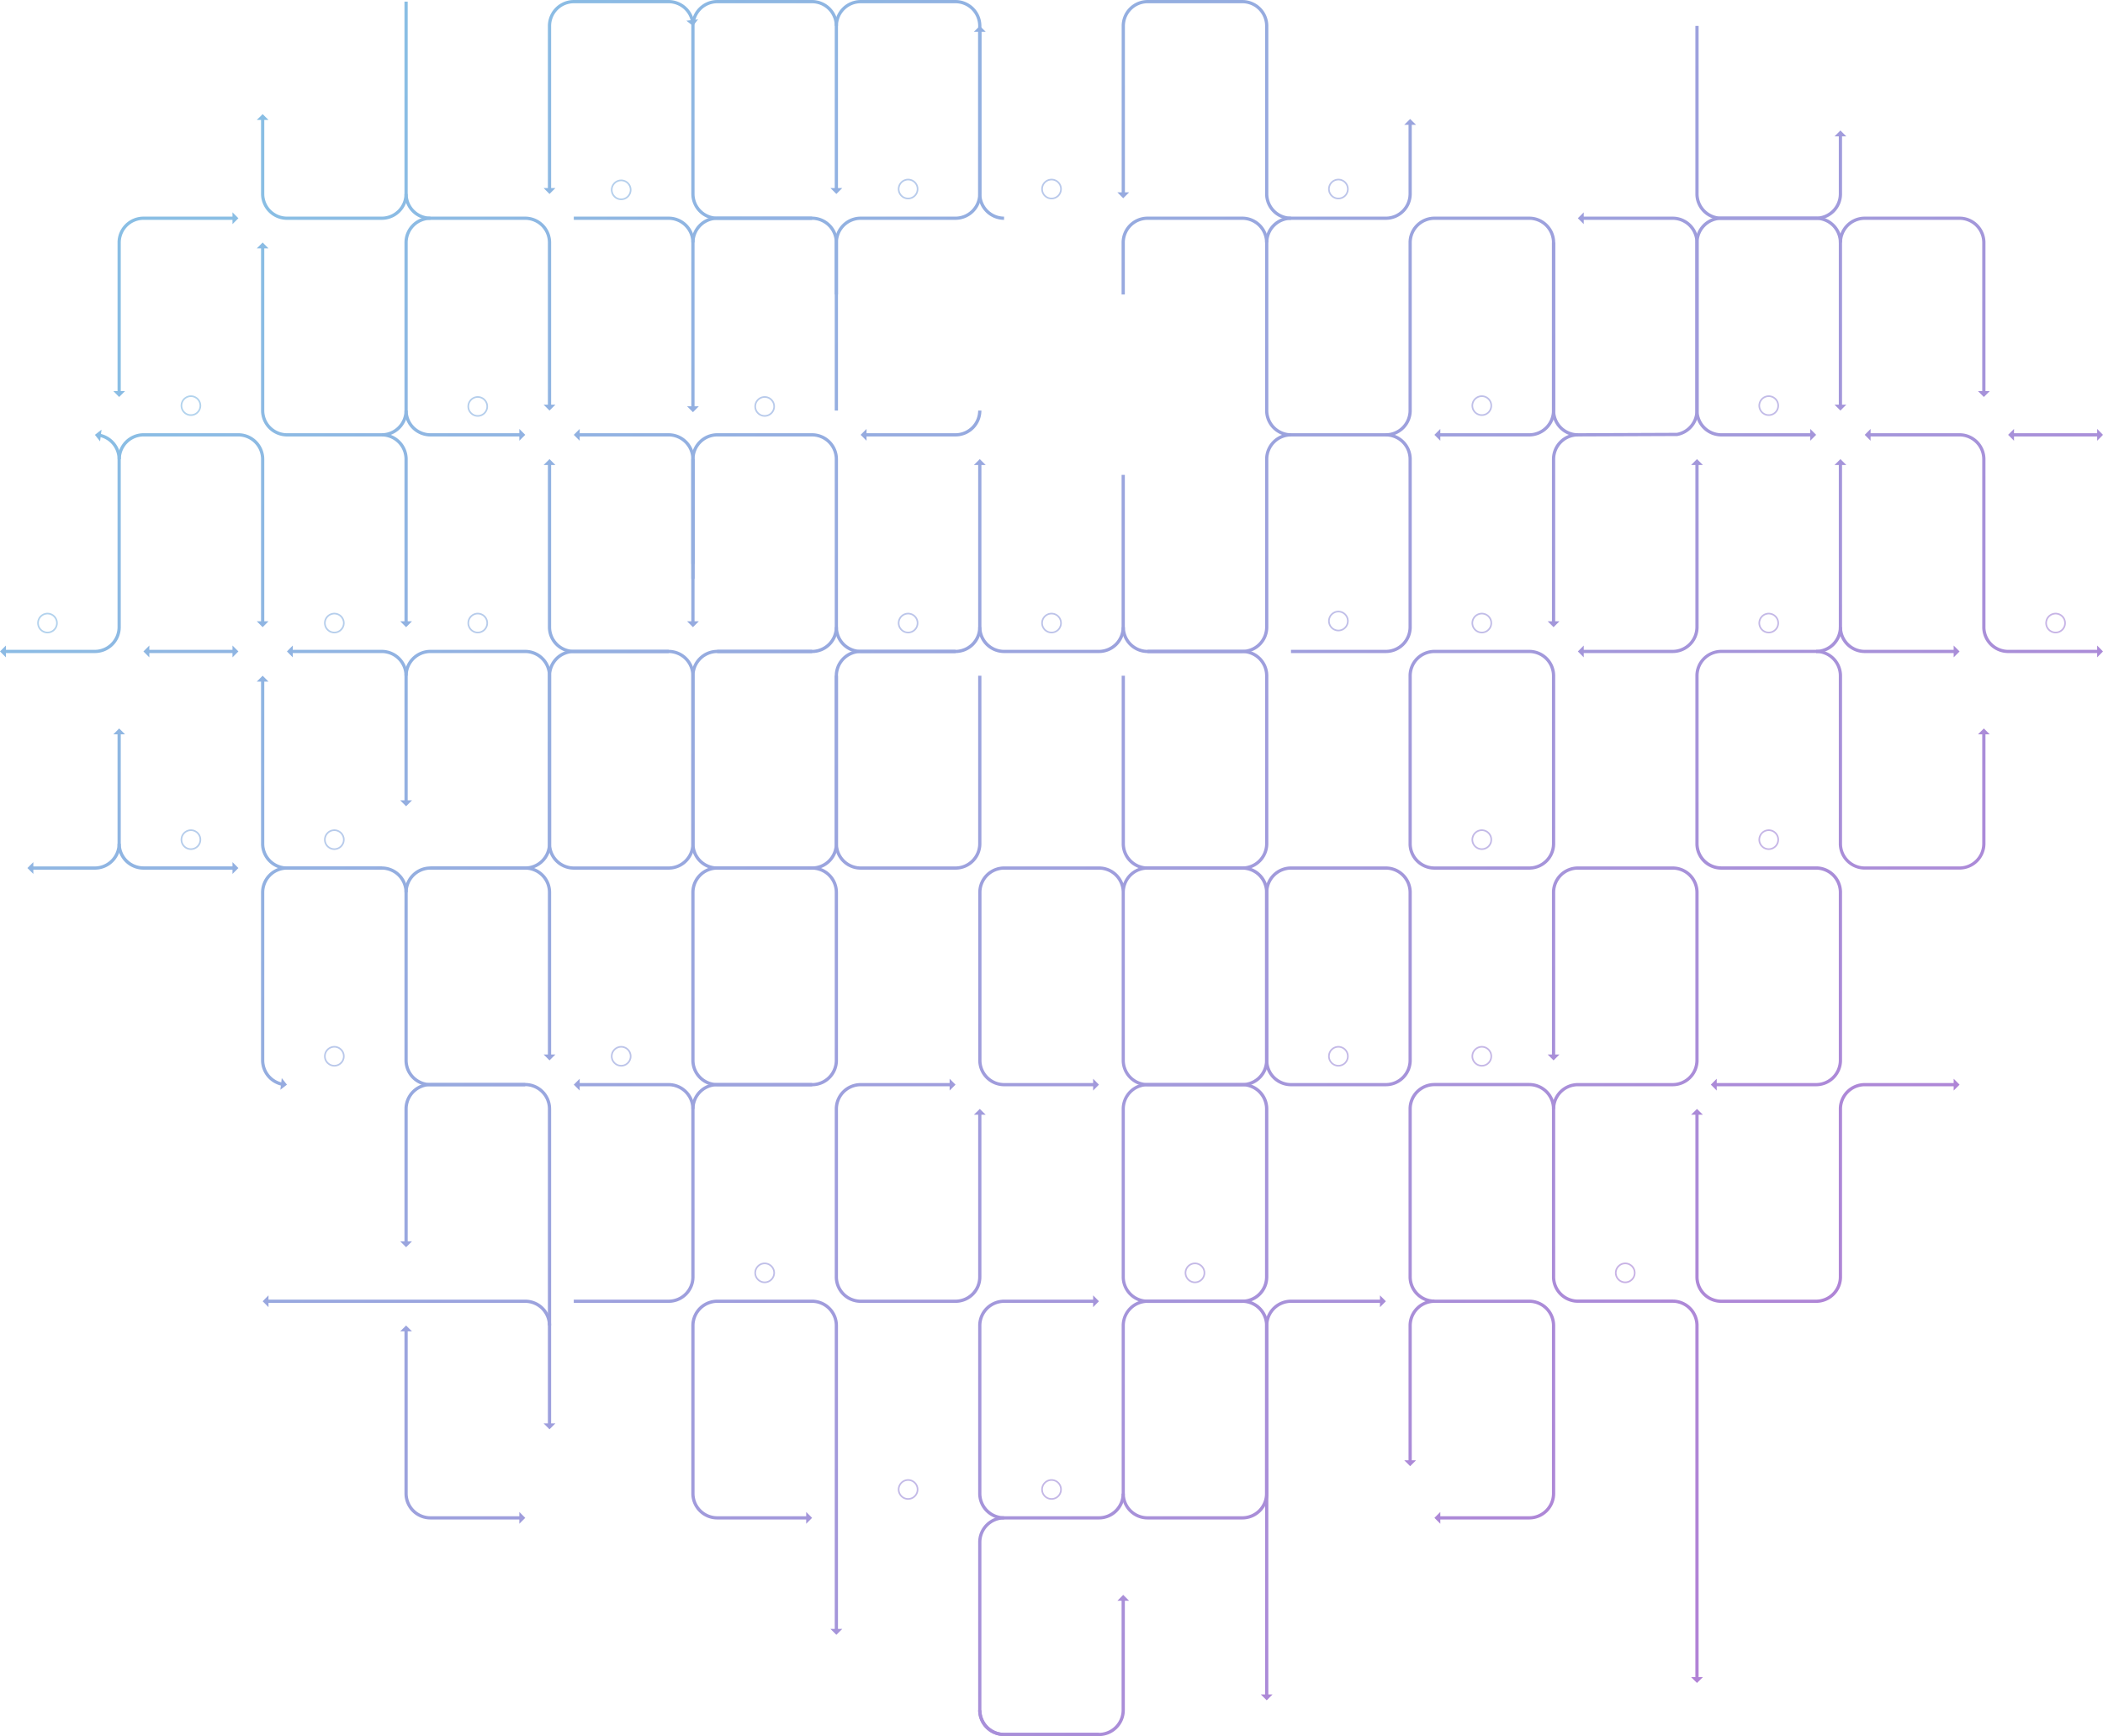 <svg xmlns="http://www.w3.org/2000/svg" xmlns:xlink="http://www.w3.org/1999/xlink" width="917.1mm" height="757.2mm" viewBox="0 0 2599.7 2146.4"><defs><style>.a{opacity:.7}.b{fill:url(#a)}.c{fill:url(#b)}.d{fill:url(#c)}.e{fill:url(#d)}.f{fill:url(#e)}.g{fill:url(#f)}.h{fill:url(#g)}.i{fill:url(#h)}.j{fill:url(#i)}.k{fill:url(#j)}.l{fill:url(#k)}.m{fill:url(#l)}.n{fill:url(#m)}.o{opacity:.66}.p{fill:url(#n)}.q{fill:url(#o)}.r{fill:url(#p)}.s{fill:url(#q)}.t{fill:url(#r)}.u{fill:url(#s)}.v{fill:url(#t)}.w{fill:url(#u)}.x{fill:url(#v)}.y{fill:url(#w)}.z{fill:url(#x)}.aa{fill:url(#y)}.ab{fill:url(#z)}.ac{fill:url(#aa)}.ad{fill:url(#ab)}.ae{fill:url(#ac)}.af{fill:url(#ad)}.ag{fill:url(#ae)}.ah{fill:url(#af)}.ai{fill:url(#ag)}.aj{fill:url(#ah)}.ak{fill:url(#ai)}.al{fill:url(#aj)}.am{fill:url(#ak)}.an{fill:url(#al)}.ao{fill:url(#am)}.ap{fill:url(#an)}.aq{fill:url(#ao)}.ar{fill:url(#ap)}.as{fill:url(#aq)}.at{fill:url(#ar)}.au{fill:url(#as)}.av{fill:url(#at)}.aw{fill:url(#au)}.ax{fill:url(#av)}.ay{fill:url(#aw)}.az{fill:url(#ax)}.ba{fill:url(#ay)}.bb{fill:url(#az)}.bc{fill:url(#ba)}.bd{fill:url(#bb)}.be{fill:url(#bc)}.bf{fill:url(#bd)}.bg{fill:url(#be)}.bh{fill:url(#bf)}.bi{fill:url(#bg)}.bj{fill:url(#bh)}.bk{fill:url(#bi)}.bl{fill:url(#bj)}.bm{fill:url(#bk)}.bn{fill:url(#bl)}.bo{fill:url(#bm)}.bp{fill:url(#bn)}.bq{fill:url(#bo)}.br{fill:url(#bp)}.bs{fill:url(#bq)}.bt{fill:url(#br)}.bu{fill:url(#bs)}.bv{fill:url(#bt)}.bw{fill:url(#bu)}.bx{fill:url(#bv)}.by{fill:url(#bw)}.bz{fill:url(#bx)}.ca{fill:url(#by)}.cb{fill:url(#bz)}.cc{fill:url(#ca)}.cd{fill:url(#cb)}.ce{fill:url(#cc)}.cf{fill:url(#cd)}.cg{fill:url(#ce)}.ch{fill:url(#cf)}.ci{fill:url(#cg)}.cj{fill:url(#ch)}.ck{fill:url(#ci)}.cl{fill:url(#cj)}.cm{fill:url(#ck)}.cn{fill:url(#cl)}.co{fill:url(#cm)}.cp{fill:url(#cn)}.cq{fill:url(#co)}.cr{fill:url(#cp)}.cs{fill:url(#cq)}.ct{fill:url(#cr)}.cu{fill:url(#cs)}.cv{fill:url(#ct)}.cw{fill:url(#cu)}.cx{fill:url(#cv)}.cy{fill:url(#cw)}.cz{fill:url(#cx)}.da{fill:url(#cy)}.db{fill:url(#cz)}.dc{fill:url(#da)}.dd{fill:url(#db)}.de{fill:url(#dc)}.df{fill:url(#dd)}.dg{fill:url(#de)}.dh{fill:url(#df)}.di{fill:url(#dg)}.dj{fill:url(#dh)}.dk{fill:url(#di)}.dl{fill:url(#dj)}.dm{fill:url(#dk)}.dn{fill:url(#dl)}.do{fill:url(#dm)}.dp{fill:url(#dn)}.dq{fill:url(#do)}.dr{fill:url(#dp)}.ds{fill:url(#dq)}.dt{fill:url(#dr)}.du{fill:url(#ds)}.dv{fill:url(#dt)}.dw{fill:url(#du)}.dx{fill:url(#dv)}.dy{fill:url(#dw)}.dz{fill:url(#dx)}.ea{fill:url(#dy)}.eb{fill:url(#dz)}.ec{fill:url(#ea)}.ed{fill:url(#eb)}.ee{fill:url(#ec)}.ef{fill:url(#ed)}.eg{fill:url(#ee)}.eh{fill:url(#ef)}.ei{fill:url(#eg)}.ej{fill:url(#eh)}.ek{fill:url(#ei)}.el{fill:url(#ej)}.em{fill:url(#ek)}.en{fill:url(#el)}.eo{fill:url(#em)}.ep{fill:url(#en)}.eq{fill:url(#eo)}.er{fill:url(#ep)}.es{fill:url(#eq)}.et{fill:url(#er)}.eu{fill:url(#es)}.ev{fill:url(#et)}.ew{fill:url(#eu)}.ex{fill:url(#ev)}.ey{fill:url(#ew)}.ez{fill:url(#ex)}.fa{fill:url(#ey)}.fb{fill:url(#ez)}.fc{fill:url(#fa)}.fd{fill:url(#fb)}.fe{fill:url(#fc)}.ff{fill:url(#fd)}.fg{fill:url(#fe)}.fh{fill:url(#ff)}.fi{fill:url(#fg)}.fj{fill:url(#fh)}.fk{fill:url(#fi)}.fl{fill:url(#fj)}.fm{fill:url(#fk)}.fn{fill:url(#fl)}.fo{fill:url(#fm)}.fp{fill:url(#fn)}.fq{fill:url(#fo)}</style><linearGradient id="a" x1="1576.13" y1="-1.14" x2="-275.87" y2="1624.86" gradientTransform="matrix(1 0 0 -1 0 2563.89)" gradientUnits="userSpaceOnUse"><stop offset="0" stop-color="#904dc4"/><stop offset="1" stop-color="#57a3d9"/></linearGradient><linearGradient id="b" x1="1504.62" y1="-82.58" x2="-347.38" y2="1543.42" gradientTransform="matrix(1 0 0 -1 -36.5 2523.79)" xlink:href="#a"/><linearGradient id="c" x1="1855.6" y1="317.18" x2="3.6" y2="1943.18" xlink:href="#a"/><linearGradient id="d" x1="1948.36" y1="422.83" x2="96.36" y2="2048.83" gradientTransform="matrix(1 0 0 -1 -36.5 2523.79)" xlink:href="#a"/><linearGradient id="e" x1="3034.45" y1="1659.88" x2="1182.45" y2="3285.88" xlink:href="#a"/><linearGradient id="f" x1="2985.36" y1="1603.97" x2="1133.36" y2="3229.97" gradientTransform="matrix(1 0 0 -1 -36.5 2523.79)" xlink:href="#a"/><linearGradient id="g" x1="2639.78" y1="1210.35" x2="787.78" y2="2836.35" xlink:href="#a"/><linearGradient id="h" x1="2144.37" y1="646.09" x2="292.37" y2="2272.09" xlink:href="#a"/><linearGradient id="i" x1="2170.7" y1="676.08" x2="318.7" y2="2302.08" gradientTransform="matrix(1 0 0 -1 -36.5 2523.79)" xlink:href="#a"/><linearGradient id="j" x1="2065.69" y1="556.42" x2="213.69" y2="2182.42" xlink:href="#a"/><linearGradient id="k" x1="1981.97" y1="461.11" x2="129.97" y2="2087.11" gradientTransform="matrix(1 0 0 -1 -36.5 2523.79)" xlink:href="#a"/><linearGradient id="l" x1="2149.12" y1="651.5" x2="297.12" y2="2277.5" gradientTransform="matrix(1 0 0 -1 -36.5 2523.79)" xlink:href="#a"/><linearGradient id="m" x1="2790.03" y1="1381.49" x2="938.03" y2="3007.49" xlink:href="#a"/><linearGradient id="n" x1="2341.71" y1="870.86" x2="489.71" y2="2496.86" xlink:href="#a"/><linearGradient id="o" x1="2264.53" y1="782.95" x2="412.53" y2="2408.95" xlink:href="#a"/><linearGradient id="p" x1="1810.62" y1="265.94" x2="-41.38" y2="1891.94" xlink:href="#a"/><linearGradient id="q" x1="1733.44" y1="178.04" x2="-118.56" y2="1804.04" xlink:href="#a"/><linearGradient id="r" x1="2320.13" y1="846.28" x2="468.13" y2="2472.28" xlink:href="#a"/><linearGradient id="s" x1="2165.73" y1="670.42" x2="313.73" y2="2296.42" xlink:href="#a"/><linearGradient id="t" x1="2032.96" y1="519.19" x2="180.96" y2="2145.19" xlink:href="#a"/><linearGradient id="u" x1="1955.78" y1="431.29" x2="103.78" y2="2057.29" xlink:href="#a"/><linearGradient id="v" x1="1823.01" y1="280.06" x2="-28.99" y2="1906.06" xlink:href="#a"/><linearGradient id="w" x1="1690.23" y1="128.83" x2="-161.77" y2="1754.83" xlink:href="#a"/><linearGradient id="x" x1="1844.59" y1="304.64" x2="-7.41" y2="1930.64" xlink:href="#a"/><linearGradient id="y" x1="2230.52" y1="744.21" x2="378.52" y2="2370.21" xlink:href="#a"/><linearGradient id="z" x1="2307.7" y1="832.11" x2="455.7" y2="2458.11" xlink:href="#a"/><linearGradient id="aa" x1="2440.47" y1="983.34" x2="588.47" y2="2609.34" xlink:href="#a"/><linearGradient id="ab" x1="2594.87" y1="1159.2" x2="742.87" y2="2785.2" xlink:href="#a"/><linearGradient id="ac" x1="1745.83" y1="192.15" x2="-106.17" y2="1818.15" xlink:href="#a"/><linearGradient id="ad" x1="2744.58" y1="1329.72" x2="892.58" y2="2955.72" xlink:href="#a"/><linearGradient id="ae" x1="2666.28" y1="1240.54" x2="814.28" y2="2866.54" gradientTransform="matrix(1 0 0 -1 -36.5 2523.79)" xlink:href="#a"/><linearGradient id="af" x1="2649.71" y1="1221.66" x2="797.71" y2="2847.66" xlink:href="#a"/><linearGradient id="ag" x1="2253.83" y1="770.76" x2="401.83" y2="2396.76" xlink:href="#a"/><linearGradient id="ah" x1="2274.19" y1="793.95" x2="422.19" y2="2419.95" xlink:href="#a"/><linearGradient id="ai" x1="2225.79" y1="738.83" x2="373.79" y2="2364.83" gradientTransform="matrix(1 0 0 -1 -36.5 2523.79)" xlink:href="#a"/><linearGradient id="aj" x1="2742.19" y1="1326.99" x2="890.18" y2="2952.99" xlink:href="#a"/><linearGradient id="ak" x1="2644.07" y1="1215.24" x2="792.07" y2="2841.24" gradientTransform="matrix(1 0 0 -1 -36.5 2523.79)" xlink:href="#a"/><linearGradient id="al" x1="2840.28" y1="1438.73" x2="988.28" y2="3064.73" gradientTransform="matrix(1 0 0 -1 -36.5 2523.79)" xlink:href="#a"/><linearGradient id="am" x1="1971.34" y1="449.01" x2="119.34" y2="2075.01" xlink:href="#a"/><linearGradient id="an" x1="1918.06" y1="388.32" x2="66.06" y2="2014.32" gradientTransform="matrix(1 0 0 -1 -36.5 2523.79)" xlink:href="#a"/><linearGradient id="ao" x1="1854.37" y1="315.78" x2="2.37" y2="1941.78" xlink:href="#a"/><linearGradient id="ap" x1="1945.06" y1="419.08" x2="93.06" y2="2045.08" gradientTransform="matrix(1 0 0 -1 -36.5 2523.79)" xlink:href="#a"/><linearGradient id="aq" x1="1761.65" y1="210.17" x2="-90.35" y2="1836.17" gradientTransform="matrix(1 0 0 -1 -36.5 2523.79)" xlink:href="#a"/><linearGradient id="ar" x1="1673.88" y1="110.21" x2="-178.12" y2="1736.21" xlink:href="#a"/><linearGradient id="as" x1="1643.63" y1="75.75" x2="-208.37" y2="1701.75" gradientTransform="matrix(1 0 0 -1 -36.5 2523.79)" xlink:href="#a"/><linearGradient id="at" x1="2698.27" y1="1276.97" x2="846.27" y2="2902.97" xlink:href="#a"/><linearGradient id="au" x1="2786.13" y1="1377.05" x2="934.13" y2="3003.05" gradientTransform="matrix(1 0 0 -1 -36.5 2523.79)" xlink:href="#a"/><linearGradient id="av" x1="2610.69" y1="1177.22" x2="758.69" y2="2803.22" gradientTransform="matrix(1 0 0 -1 -36.5 2523.79)" xlink:href="#a"/><linearGradient id="aw" x1="2770.96" y1="1359.76" x2="918.96" y2="2985.76" xlink:href="#a"/><linearGradient id="ax" x1="2612.72" y1="1179.54" x2="760.72" y2="2805.54" gradientTransform="matrix(1 0 0 -1 -36.5 2523.79)" xlink:href="#a"/><linearGradient id="ay" x1="2876.24" y1="1479.68" x2="1024.24" y2="3105.68" gradientTransform="matrix(1 0 0 -1 -36.5 2523.79)" xlink:href="#a"/><linearGradient id="az" x1="2506.48" y1="1058.53" x2="654.48" y2="2684.53" xlink:href="#a"/><linearGradient id="ba" x1="2382.26" y1="917.04" x2="530.26" y2="2543.04" xlink:href="#a"/><linearGradient id="bb" x1="1951.8" y1="426.75" x2="99.8" y2="2052.75" xlink:href="#a"/><linearGradient id="bc" x1="1927.24" y1="398.78" x2="75.24" y2="2024.78" xlink:href="#a"/><linearGradient id="bd" x1="1916" y1="385.98" x2="64" y2="2011.98" gradientTransform="matrix(1 0 0 -1 -36.5 2523.79)" xlink:href="#a"/><linearGradient id="be" x1="1885.49" y1="351.23" x2="33.49" y2="1977.23" gradientTransform="matrix(1 0 0 -1 -36.5 2523.79)" xlink:href="#a"/><linearGradient id="bf" x1="1861.22" y1="323.58" x2="9.22" y2="1949.58" gradientTransform="matrix(1 0 0 -1 -36.5 2523.79)" xlink:href="#a"/><linearGradient id="bg" x1="1838.83" y1="298.08" x2="-13.17" y2="1924.08" gradientTransform="matrix(1 0 0 -1 -36.5 2523.79)" xlink:href="#a"/><linearGradient id="bh" x1="1883.57" y1="349.04" x2="31.57" y2="1975.04" gradientTransform="matrix(1 0 0 -1 -36.5 2523.79)" xlink:href="#a"/><linearGradient id="bi" x1="2997.35" y1="1617.62" x2="1145.35" y2="3243.62" gradientTransform="matrix(1 0 0 -1 -36.5 2523.79)" xlink:href="#a"/><linearGradient id="bj" x1="2974.99" y1="1592.16" x2="1122.99" y2="3218.16" gradientTransform="matrix(1 0 0 -1 -36.5 2523.79)" xlink:href="#a"/><linearGradient id="bk" x1="3019.74" y1="1643.13" x2="1167.74" y2="3269.13" gradientTransform="matrix(1 0 0 -1 -36.5 2523.79)" xlink:href="#a"/><linearGradient id="bl" x1="1828.28" y1="286.07" x2="-23.72" y2="1912.07" xlink:href="#a"/><linearGradient id="bm" x1="1881.54" y1="346.72" x2="29.54" y2="1972.72" gradientTransform="matrix(1 0 0 -1 -36.5 2523.79)" xlink:href="#a"/><linearGradient id="bn" x1="1734.9" y1="179.7" x2="-117.1" y2="1805.7" xlink:href="#a"/><linearGradient id="bo" x1="1750.8" y1="197.82" x2="-101.2" y2="1823.82" gradientTransform="matrix(1 0 0 -1 -36.5 2523.79)" xlink:href="#a"/><linearGradient id="bp" x1="1772.01" y1="221.98" x2="-79.99" y2="1847.98" gradientTransform="matrix(1 0 0 -1 -36.5 2523.79)" xlink:href="#a"/><linearGradient id="bq" x1="2489.48" y1="1039.16" x2="637.48" y2="2665.16" xlink:href="#a"/><linearGradient id="br" x1="2335.12" y1="863.35" x2="483.12" y2="2489.35" xlink:href="#a"/><linearGradient id="bs" x1="1816.42" y1="272.55" x2="-35.58" y2="1898.55" xlink:href="#a"/><linearGradient id="bt" x1="1806.89" y1="261.7" x2="-45.11" y2="1887.7" gradientTransform="matrix(1 0 0 -1 -36.5 2523.79)" xlink:href="#a"/><linearGradient id="bu" x1="1739.24" y1="184.65" x2="-112.76" y2="1810.65" xlink:href="#a"/><linearGradient id="bv" x1="1644.61" y1="76.87" x2="-207.39" y2="1702.87" gradientTransform="matrix(1 0 0 -1 -36.5 2523.79)" xlink:href="#a"/><linearGradient id="bw" x1="2909.38" y1="1517.43" x2="1057.38" y2="3143.43" xlink:href="#a"/><linearGradient id="bx" x1="2899.85" y1="1506.58" x2="1047.85" y2="3132.58" gradientTransform="matrix(1 0 0 -1 -36.5 2523.79)" xlink:href="#a"/><linearGradient id="by" x1="2865.34" y1="1467.27" x2="1013.34" y2="3093.27" gradientTransform="matrix(1 0 0 -1 -36.5 2523.79)" xlink:href="#a"/><linearGradient id="bz" x1="3004.93" y1="1626.26" x2="1152.93" y2="3252.26" xlink:href="#a"/><linearGradient id="ca" x1="3064.75" y1="1694.39" x2="1212.75" y2="3320.39" gradientTransform="matrix(1 0 0 -1 -36.5 2523.79)" xlink:href="#a"/><linearGradient id="cb" x1="2749.65" y1="1335.5" x2="897.65" y2="2961.5" xlink:href="#a"/><linearGradient id="cc" x1="2810.05" y1="1404.29" x2="958.05" y2="3030.3" xlink:href="#a"/><linearGradient id="cd" x1="2863.31" y1="1464.95" x2="1011.31" y2="3090.95" gradientTransform="matrix(1 0 0 -1 -36.5 2523.79)" xlink:href="#a"/><linearGradient id="ce" x1="2809.75" y1="1403.95" x2="957.75" y2="3029.95" gradientTransform="matrix(1 0 0 -1 -36.5 2523.79)" xlink:href="#a"/><linearGradient id="cf" x1="2892.37" y1="1498.05" x2="1040.37" y2="3124.05" xlink:href="#a"/><linearGradient id="cg" x1="2886.97" y1="1491.9" x2="1034.97" y2="3117.9" gradientTransform="matrix(1 0 0 -1 -36.5 2523.79)" xlink:href="#a"/><linearGradient id="ch" x1="2897.82" y1="1504.26" x2="1045.82" y2="3130.26" gradientTransform="matrix(1 0 0 -1 -36.5 2523.79)" xlink:href="#a"/><linearGradient id="ci" x1="1705.48" y1="146.19" x2="-146.52" y2="1772.19" xlink:href="#a"/><linearGradient id="cj" x1="1781.2" y1="232.44" x2="-70.8" y2="1858.44" gradientTransform="matrix(1 0 0 -1 -36.5 2523.79)" xlink:href="#a"/><linearGradient id="ck" x1="2595.9" y1="1160.38" x2="743.9" y2="2786.38" xlink:href="#a"/><linearGradient id="cl" x1="2775.39" y1="1364.81" x2="923.39" y2="2990.81" gradientTransform="matrix(1 0 0 -1 -36.5 2523.79)" xlink:href="#a"/><linearGradient id="cm" x1="2416.7" y1="956.27" x2="564.7" y2="2582.27" gradientTransform="matrix(1 0 0 -1 -36.5 2523.79)" xlink:href="#a"/><linearGradient id="cn" x1="2279.52" y1="800.03" x2="427.52" y2="2426.03" xlink:href="#a"/><linearGradient id="co" x1="2163.76" y1="668.17" x2="311.76" y2="2294.17" xlink:href="#a"/><linearGradient id="cp" x1="2081.13" y1="574.06" x2="229.13" y2="2200.06" gradientTransform="matrix(1 0 0 -1 -36.5 2523.79)" xlink:href="#a"/><linearGradient id="cq" x1="2422.58" y1="962.97" x2="570.58" y2="2588.97" xlink:href="#a"/><linearGradient id="cr" x1="2347.18" y1="877.08" x2="495.18" y2="2503.08" gradientTransform="matrix(1 0 0 -1 -36.5 2523.79)" xlink:href="#a"/><linearGradient id="cs" x1="2412.89" y1="951.93" x2="560.89" y2="2577.93" xlink:href="#a"/><linearGradient id="ct" x1="2544.2" y1="1101.49" x2="692.2" y2="2727.49" gradientTransform="matrix(1 0 0 -1 -36.5 2523.79)" xlink:href="#a"/><linearGradient id="cu" x1="2387.83" y1="923.39" x2="535.83" y2="2549.39" gradientTransform="matrix(1 0 0 -1 -36.5 2523.79)" xlink:href="#a"/><linearGradient id="cv" x1="2069.57" y1="560.89" x2="217.57" y2="2186.89" xlink:href="#a"/><linearGradient id="cw" x1="2360.92" y1="892.74" x2="508.92" y2="2518.74" xlink:href="#a"/><linearGradient id="cx" x1="2373.74" y1="907.34" x2="521.74" y2="2533.34" xlink:href="#a"/><linearGradient id="cy" x1="2281.4" y1="802.16" x2="429.4" y2="2428.16" gradientTransform="matrix(1 0 0 -1 -36.5 2523.79)" xlink:href="#a"/><linearGradient id="cz" x1="2501.87" y1="1053.27" x2="649.87" y2="2679.27" xlink:href="#a"/><linearGradient id="da" x1="2395.16" y1="931.74" x2="543.16" y2="2557.74" xlink:href="#a"/><linearGradient id="db" x1="2357.53" y1="888.88" x2="505.53" y2="2514.88" gradientTransform="matrix(1 0 0 -1 -36.5 2523.79)" xlink:href="#a"/><linearGradient id="dc" x1="2516.24" y1="1069.64" x2="664.24" y2="2695.64" xlink:href="#a"/><linearGradient id="dd" x1="2492.34" y1="1042.42" x2="640.34" y2="2668.42" gradientTransform="matrix(1 0 0 -1 -36.5 2523.79)" xlink:href="#a"/><linearGradient id="de" x1="2429.83" y1="971.22" x2="577.83" y2="2597.22" xlink:href="#a"/><linearGradient id="df" x1="2518.02" y1="1071.67" x2="666.02" y2="2697.67" gradientTransform="matrix(1 0 0 -1 -36.5 2523.79)" xlink:href="#a"/><linearGradient id="dg" x1="2337.99" y1="866.61" x2="485.99" y2="2492.61" gradientTransform="matrix(1 0 0 -1 -36.5 2523.79)" xlink:href="#a"/><linearGradient id="dh" x1="2375.68" y1="909.55" x2="523.68" y2="2535.55" xlink:href="#a"/><linearGradient id="di" x1="2220.67" y1="732.99" x2="368.67" y2="2358.99" xlink:href="#a"/><linearGradient id="dj" x1="2203.18" y1="713.07" x2="351.18" y2="2339.07" gradientTransform="matrix(1 0 0 -1 -36.5 2523.79)" xlink:href="#a"/><linearGradient id="dk" x1="2115.41" y1="613.1" x2="263.41" y2="2239.1" xlink:href="#a"/><linearGradient id="dl" x1="2168.67" y1="673.76" x2="316.67" y2="2299.76" gradientTransform="matrix(1 0 0 -1 -36.5 2523.79)" xlink:href="#a"/><linearGradient id="dm" x1="2183.88" y1="691.01" x2="331.88" y2="2317.01" xlink:href="#a"/><linearGradient id="dn" x1="2212.55" y1="723.75" x2="360.55" y2="2349.75" gradientTransform="matrix(1 0 0 -1 -36.5 2523.79)" xlink:href="#a"/><linearGradient id="do" x1="2274.91" y1="794.77" x2="422.91" y2="2420.77" xlink:href="#a"/><linearGradient id="dp" x1="2400.2" y1="937.48" x2="548.2" y2="2563.48" gradientTransform="matrix(1 0 0 -1 -36.5 2523.79)" xlink:href="#a"/><linearGradient id="dq" x1="2149.62" y1="652.06" x2="297.62" y2="2278.06" gradientTransform="matrix(1 0 0 -1 -36.5 2523.79)" xlink:href="#a"/><linearGradient id="dr" x1="2026.37" y1="511.68" x2="174.37" y2="2137.68" xlink:href="#a"/><linearGradient id="ds" x1="2100.93" y1="596.61" x2="248.93" y2="2222.61" xlink:href="#a"/><linearGradient id="dt" x1="2178.11" y1="684.52" x2="326.11" y2="2310.52" xlink:href="#a"/><linearGradient id="du" x1="1970.77" y1="448.36" x2="118.77" y2="2074.36" xlink:href="#a"/><linearGradient id="dv" x1="1680.74" y1="118.02" x2="-171.26" y2="1744.02" xlink:href="#a"/><linearGradient id="dw" x1="1615.18" y1="43.35" x2="-236.82" y2="1669.35" gradientTransform="matrix(1 0 0 -1 -36.5 2523.79)" xlink:href="#a"/><linearGradient id="dx" x1="1580.76" y1="4.14" x2="-271.24" y2="1630.14" gradientTransform="matrix(1 0 0 -1 -36.5 2523.79)" xlink:href="#a"/><linearGradient id="dy" x1="1951.77" y1="426.72" x2="99.77" y2="2052.72" xlink:href="#a"/><linearGradient id="dz" x1="1800.53" y1="254.45" x2="-51.47" y2="1880.45" gradientTransform="matrix(1 0 0 -1 -36.5 2523.79)" xlink:href="#a"/><linearGradient id="ea" x1="2102.72" y1="598.64" x2="250.72" y2="2224.64" gradientTransform="matrix(1 0 0 -1 -36.5 2523.79)" xlink:href="#a"/><linearGradient id="eb" x1="1936.8" y1="409.67" x2="84.8" y2="2035.67" xlink:href="#a"/><linearGradient id="ec" x1="1698.66" y1="138.43" x2="-153.34" y2="1764.43" xlink:href="#a"/><linearGradient id="ed" x1="1705.22" y1="145.9" x2="-146.78" y2="1771.9" xlink:href="#a"/><linearGradient id="ee" x1="1609.13" y1="36.46" x2="-242.87" y2="1662.46" gradientTransform="matrix(1 0 0 -1 -36.5 2523.79)" xlink:href="#a"/><linearGradient id="ef" x1="1661.19" y1="95.75" x2="-190.81" y2="1721.75" gradientTransform="matrix(1 0 0 -1 -36.5 2523.79)" xlink:href="#a"/><linearGradient id="eg" x1="1507.14" y1="-79.71" x2="-344.86" y2="1546.29" xlink:href="#a"/><linearGradient id="eh" x1="1560.42" y1="-19.03" x2="-291.58" y2="1606.97" gradientTransform="matrix(1 0 0 -1 -36.5 2523.79)" xlink:href="#a"/><linearGradient id="ei" x1="1506.83" y1="-80.06" x2="-345.17" y2="1545.94" gradientTransform="matrix(1 0 0 -1 -36.5 2523.79)" xlink:href="#a"/><linearGradient id="ej" x1="2181.85" y1="688.78" x2="329.85" y2="2314.78" xlink:href="#a"/><linearGradient id="ek" x1="2042.72" y1="530.3" x2="190.72" y2="2156.3" gradientTransform="matrix(1 0 0 -1 -36.5 2523.79)" xlink:href="#a"/><linearGradient id="el" x1="1911.19" y1="380.5" x2="59.19" y2="2006.5" xlink:href="#a"/><linearGradient id="em" x1="2003.91" y1="486.11" x2="151.91" y2="2112.11" gradientTransform="matrix(1 0 0 -1 -36.5 2523.79)" xlink:href="#a"/><linearGradient id="en" x1="2001.9" y1="483.82" x2="149.9" y2="2109.82" gradientTransform="matrix(1 0 0 -1 -36.5 2523.79)" xlink:href="#a"/><linearGradient id="eo" x1="1890.48" y1="356.91" x2="38.48" y2="1982.91" xlink:href="#a"/><linearGradient id="ep" x1="1763.43" y1="212.2" x2="-88.57" y2="1838.2" xlink:href="#a"/><linearGradient id="eq" x1="1804.85" y1="259.38" x2="-47.15" y2="1885.38" gradientTransform="matrix(1 0 0 -1 -36.5 2523.79)" xlink:href="#a"/><linearGradient id="er" x1="2011.87" y1="495.17" x2="159.87" y2="2121.17" xlink:href="#a"/><linearGradient id="es" x1="1801.43" y1="255.48" x2="-50.57" y2="1881.48" xlink:href="#a"/><linearGradient id="et" x1="1789.03" y1="241.36" x2="-62.97" y2="1867.36" xlink:href="#a"/><linearGradient id="eu" x1="2252.1" y1="768.79" x2="400.1" y2="2394.79" xlink:href="#a"/><linearGradient id="ev" x1="2882" y1="1486.24" x2="1030" y2="3112.24" xlink:href="#a"/><linearGradient id="ew" x1="2727.64" y1="1310.43" x2="875.64" y2="2936.43" xlink:href="#a"/><linearGradient id="ex" x1="2020.57" y1="505.08" x2="168.57" y2="2131.08" xlink:href="#a"/><linearGradient id="ey" x1="2860.91" y1="1462.22" x2="1008.91" y2="3088.22" xlink:href="#a"/><linearGradient id="ez" x1="2706.51" y1="1286.36" x2="854.51" y2="2912.36" xlink:href="#a"/><linearGradient id="fa" x1="2762.11" y1="1349.69" x2="910.11" y2="2975.69" xlink:href="#a"/><linearGradient id="fb" x1="2497.31" y1="1048.08" x2="645.31" y2="2674.08" xlink:href="#a"/><linearGradient id="fc" x1="2530.58" y1="1085.97" x2="678.58" y2="2711.97" xlink:href="#a"/><linearGradient id="fd" x1="2612.49" y1="1179.28" x2="760.49" y2="2805.27" xlink:href="#a"/><linearGradient id="fe" x1="2665.75" y1="1239.93" x2="813.75" y2="2865.93" gradientTransform="matrix(1 0 0 -1 -36.5 2523.79)" xlink:href="#a"/><linearGradient id="ff" x1="2607.75" y1="1173.88" x2="755.75" y2="2799.88" xlink:href="#a"/><linearGradient id="fg" x1="2573.24" y1="1134.57" x2="721.24" y2="2760.57" xlink:href="#a"/><linearGradient id="fh" x1="2204.29" y1="714.34" x2="352.29" y2="2340.34" xlink:href="#a"/><linearGradient id="fi" x1="2205.21" y1="715.39" x2="353.21" y2="2341.39" gradientTransform="matrix(1 0 0 -1 -36.5 2523.79)" xlink:href="#a"/><linearGradient id="fj" x1="2071.17" y1="562.72" x2="219.17" y2="2188.72" xlink:href="#a"/><linearGradient id="fk" x1="1995.26" y1="476.25" x2="143.26" y2="2102.25" gradientTransform="matrix(1 0 0 -1 -36.5 2523.79)" xlink:href="#a"/><linearGradient id="fl" x1="2147.09" y1="649.18" x2="295.09" y2="2275.18" gradientTransform="matrix(1 0 0 -1 -36.5 2523.79)" xlink:href="#a"/><linearGradient id="fm" x1="2095.14" y1="590.01" x2="243.14" y2="2216.01" xlink:href="#a"/><linearGradient id="fn" x1="2021.26" y1="505.86" x2="169.26" y2="2131.86" gradientTransform="matrix(1 0 0 -1 -36.5 2523.79)" xlink:href="#a"/><linearGradient id="fo" x1="2002.41" y1="484.4" x2="150.41" y2="2110.4" gradientTransform="matrix(1 0 0 -1 -36.5 2523.79)" xlink:href="#a"/></defs><title>product-sms-bg-1</title><g class="a"><path class="b" d="M681.3 1638.8h-4a28.1 28.1 0 0 0-28-28H331v-4h318.3a32 32 0 0 1 32 32z"/><path class="c" d="M331.9 1601.5v14.6l-7.2-7.3 7.2-7.3z"/><path class="d" d="M1358.5 1878.6h-117.3a32.1 32.1 0 0 1-32-32v-207.8a32.1 32.1 0 0 1 32-32h111v4h-111a28.1 28.1 0 0 0-28 28v207.8a28.1 28.1 0 0 0 28 28h117.3a28.1 28.1 0 0 0 28-28h4a32 32 0 0 1-32 32z"/><path class="e" d="M1351.3 1601.5v14.6l7.2-7.3-7.2-7.3z"/><path class="f" d="M2454.4 484.5h-4V299.8a28.1 28.1 0 0 0-28-28h-117.3a28.1 28.1 0 0 0-28 28h-4a32.1 32.1 0 0 1 32-32h117.3a32.1 32.1 0 0 1 32 32v184.7z"/><path class="g" d="M2445.1 483.5h14.6l-7.3 7.3-7.3-7.3z"/><path class="h" d="M1390.5 364.1h-4v-64.3a32.1 32.1 0 0 1 32-32h117.3a32.1 32.1 0 0 1 32 32h-4a28.1 28.1 0 0 0-28-28h-117.3a28.1 28.1 0 0 0-28 28v64.3z"/><path class="i" d="M643 539.6H532a32.1 32.1 0 0 1-32-32h4a28.1 28.1 0 0 0 28 28h111v4z"/><path class="j" d="M642 544.9v-14.6l7.3 7.3-7.3 7.3z"/><path class="k" d="M149.3 484.5h-4V299.8a32.1 32.1 0 0 1 32-32h111v4h-111a28.1 28.1 0 0 0-28 28v184.7z"/><path class="l" d="M140.1 483.5h14.5l-7.3 7.3-7.2-7.3z"/><path class="m" d="M287.4 262.5v14.6l7.3-7.3-7.3-7.3z"/><path class="n" d="M1950.5 539.6a32.1 32.1 0 0 1-32-32V299.8h4v207.8a28.1 28.1 0 0 0 28 28v4z"/><g class="o"><path class="p" d="M1299.9 783a12.7 12.7 0 1 1 12.7-12.7 12.7 12.7 0 0 1-12.7 12.7zm0-23.4a10.7 10.7 0 1 0 10.7 10.7 10.7 10.7 0 0 0-10.7-10.7z"/></g><g class="o"><path class="q" d="M1122.6 783a12.7 12.7 0 1 1 12.7-12.7 12.7 12.7 0 0 1-12.7 12.7zm0-23.4a10.7 10.7 0 1 0 10.7 10.7 10.7 10.7 0 0 0-10.7-10.7z"/></g><g class="o"><path class="r" d="M1299.9 1854.2a12.7 12.7 0 1 1 12.7-12.7 12.7 12.7 0 0 1-12.7 12.7zm0-23.4a10.7 10.7 0 1 0 10.7 10.7 10.7 10.7 0 0 0-10.7-10.7z"/></g><g class="o"><path class="s" d="M1122.6 1854.2a12.7 12.7 0 1 1 12.7-12.7 12.7 12.7 0 0 1-12.7 12.7zm0-23.4a10.7 10.7 0 1 0 10.7 10.7 10.7 10.7 0 0 0-10.7-10.7z"/></g><g class="o"><path class="t" d="M945.3 515.2a12.7 12.7 0 1 1 12.7-12.7 12.7 12.7 0 0 1-12.7 12.7zm0-23.4a10.7 10.7 0 1 0 10.7 10.7 10.7 10.7 0 0 0-10.7-10.7z"/></g><g class="o"><path class="u" d="M590.6 515.2a12.7 12.7 0 1 1 12.7-12.7 12.7 12.7 0 0 1-12.7 12.7zm0-23.4a10.7 10.7 0 1 0 10.7 10.7 10.7 10.7 0 0 0-10.7-10.7z"/></g><g class="o"><path class="v" d="M590.6 783a12.7 12.7 0 1 1 12.7-12.7 12.7 12.7 0 0 1-12.7 12.7zm0-23.4a10.7 10.7 0 1 0 10.7 10.7 10.7 10.7 0 0 0-10.7-10.7z"/></g><g class="o"><path class="w" d="M413.3 783a12.7 12.7 0 1 1 12.7-12.7 12.7 12.7 0 0 1-12.7 12.7zm0-23.4a10.7 10.7 0 1 0 10.7 10.7 10.7 10.7 0 0 0-10.7-10.7z"/></g><g class="o"><path class="x" d="M413.3 1050.8a12.7 12.7 0 1 1 12.7-12.7 12.7 12.7 0 0 1-12.7 12.7zm0-23.4a10.7 10.7 0 1 0 10.7 10.7 10.7 10.7 0 0 0-10.7-10.7z"/></g><g class="o"><path class="y" d="M413.3 1318.6a12.7 12.7 0 1 1 12.7-12.7 12.7 12.7 0 0 1-12.7 12.7zm0-23.4a10.7 10.7 0 1 0 10.7 10.7 10.7 10.7 0 0 0-10.7-10.7z"/></g><g class="o"><path class="z" d="M767.9 1318.6a12.7 12.7 0 1 1 12.7-12.7 12.7 12.7 0 0 1-12.7 12.7zm0-23.4a10.7 10.7 0 1 0 10.7 10.7 10.7 10.7 0 0 0-10.7-10.7z"/></g><g class="o"><path class="aa" d="M1654.5 1318.6a12.7 12.7 0 1 1 12.7-12.7 12.7 12.7 0 0 1-12.7 12.7zm0-23.4a10.7 10.7 0 1 0 10.7 10.7 10.7 10.7 0 0 0-10.7-10.7z"/></g><g class="o"><path class="ab" d="M1831.8 1318.6a12.7 12.7 0 1 1 12.7-12.7 12.7 12.7 0 0 1-12.7 12.7zm0-23.4a10.7 10.7 0 1 0 10.7 10.7 10.7 10.7 0 0 0-10.7-10.7z"/></g><g class="o"><path class="ac" d="M1831.8 1050.8a12.7 12.7 0 1 1 12.7-12.7 12.7 12.7 0 0 1-12.7 12.7zm0-23.4a10.7 10.7 0 1 0 10.7 10.7 10.7 10.7 0 0 0-10.7-10.7z"/></g><g class="o"><path class="ad" d="M2186.5 1050.8a12.7 12.7 0 1 1 12.7-12.7 12.7 12.7 0 0 1-12.7 12.7zm0-23.4a10.7 10.7 0 1 0 10.7 10.7 10.7 10.7 0 0 0-10.7-10.7z"/></g><g class="o"><path class="ae" d="M236 1050.8a12.7 12.7 0 1 1 12.7-12.7 12.7 12.7 0 0 1-12.7 12.7zm0-23.4a10.7 10.7 0 1 0 10.7 10.7 10.7 10.7 0 0 0-10.7-10.7z"/></g><path class="af" d="M1890.5 539.6h-111v-4h111a28.1 28.1 0 0 0 28-28V299.8a28.1 28.1 0 0 0-28-28h-117.3a28.1 28.1 0 0 0-28 28v207.8a32.1 32.1 0 0 1-32 32v-4a28.1 28.1 0 0 0 28-28V299.8a32.1 32.1 0 0 1 32-32h117.3a32.1 32.1 0 0 1 32 32v207.8a32.1 32.1 0 0 1-32 32z"/><path class="ag" d="M1780.5 544.9v-14.6l-7.3 7.3 7.3 7.3z"/><path class="ah" d="M1595.9 539.6a32.1 32.1 0 0 1-32-32V299.8a32.1 32.1 0 0 1 32-32v4a28.1 28.1 0 0 0-28 28v207.8a28.1 28.1 0 0 0 28 28v4z"/><path class="ai" d="M532 271.8a32.1 32.1 0 0 1-32-32h4a28.1 28.1 0 0 0 28 28v4z"/><path class="aj" d="M472 271.8H354.7a32.1 32.1 0 0 1-32-32v-92.4h4v92.4a28.1 28.1 0 0 0 28 28H472a28.1 28.1 0 0 0 28-28V2h4v237.8a32.1 32.1 0 0 1-32 32z"/><path class="ak" d="M331.9 148.3h-14.5l7.3-7.2 7.2 7.2z"/><path class="al" d="M1713.2 271.8h-117.3a32.1 32.1 0 0 1-32-32V32a28.1 28.1 0 0 0-28-28h-117.3a28.1 28.1 0 0 0-28 28v206.8h-4V32a32.1 32.1 0 0 1 32-32h117.3a32.1 32.1 0 0 1 32 32v207.8a28.1 28.1 0 0 0 28 28h117.3a28.1 28.1 0 0 0 28-28v-86.4h4v86.4a32.1 32.1 0 0 1-32 32z"/><path class="am" d="M1381.3 237.8h14.5l-7.3 7.3-7.2-7.3z"/><path class="an" d="M1735.9 154.3h14.6l-7.3-7.2-7.3 7.2z"/><path class="ao" d="M326.7 769.1h-4V567.6a28.1 28.1 0 0 0-28-28H177.4a28.1 28.1 0 0 0-28 28h-4a32.1 32.1 0 0 1 32-32h117.3a32.1 32.1 0 0 1 32 32v201.5z"/><path class="ap" d="M331.9 768.1h-14.5l7.3 7.3 7.2-7.3z"/><path class="aq" d="M117.3 807.4H6.3v-4h111a28.1 28.1 0 0 0 28-28V567.6a28.2 28.2 0 0 0-22.1-27.4l.8-3.9a32.2 32.2 0 0 1 25.3 31.3v207.8a32 32 0 0 1-32 32z"/><path class="ar" d="M125.5 531.2l-1.8 14.5-6.4-8.1 8.2-6.4z"/><path class="as" d="M7.3 812.7v-14.6L0 805.4l7.3 7.3z"/><path class="at" d="M117.3 1075.2H40.2v-4h77.1a28.1 28.1 0 0 0 28-28h4a32 32 0 0 1-32 32z"/><path class="au" d="M41.2 1080.5v-14.6l-7.3 7.3 7.3 7.3z"/><path class="av" d="M2067.8 807.4h-111v-4h111a28.1 28.1 0 0 0 28-28V573.9h4v201.5a32.1 32.1 0 0 1-32 32z"/><path class="aw" d="M2105.1 574.9h-14.6l7.3-7.3 7.3 7.3z"/><path class="ax" d="M1957.8 812.7v-14.6l-7.3 7.3 7.3 7.3z"/><path class="ay" d="M1922.5 769.1h-4V567.6a32.1 32.1 0 0 1 32-32l122.4-.5a28 28 0 0 0 22.9-27.5V299.8a28.1 28.1 0 0 0-28-28h-111v-4h111a32.1 32.1 0 0 1 32 32v207.8a32 32 0 0 1-26.4 31.5h-.3l-122.6.5a28.1 28.1 0 0 0-28 28v201.5z"/><path class="az" d="M1913.2 768.1h14.6l-7.3 7.3-7.3-7.3z"/><path class="ba" d="M1957.8 277.1v-14.6l-7.3 7.3 7.3 7.3z"/><path class="bb" d="M1713.2 807.4h-117.3v-4h117.3a28.1 28.1 0 0 0 28-28V567.6a28.1 28.1 0 0 0-28-28h-117.3a28.1 28.1 0 0 0-28 28v207.8a32.1 32.1 0 0 1-32 32h-117.3a32.1 32.1 0 0 1-32-32h4a28.1 28.1 0 0 0 28 28h117.3a28.1 28.1 0 0 0 28-28V567.6a32.1 32.1 0 0 1 32-32h117.3a32.1 32.1 0 0 1 32 32v207.8a32.1 32.1 0 0 1-32 32z"/><path class="bc" d="M1358.5 807.4h-117.3a32.1 32.1 0 0 1-32-32h4a28.1 28.1 0 0 0 28 28h117.3a28.1 28.1 0 0 0 28-28V587.1h4v188.3a32 32 0 0 1-32 32z"/><path class="bd" d="M649.3 1075.2H532v-4h117.3a28.1 28.1 0 0 0 28-28V835.4a28.1 28.1 0 0 0-28-28H532a28.1 28.1 0 0 0-28 28h-4a32.1 32.1 0 0 1 32-32h117.3a32.1 32.1 0 0 1 32 32v207.8a32.1 32.1 0 0 1-32 32z"/><path class="be" d="M504 990.5h-4V835.4a28.1 28.1 0 0 0-28-28H361v-4h111a32.1 32.1 0 0 1 32 32v155.1z"/><path class="bf" d="M361.9 798.1v14.6l-7.2-7.3 7.2-7.3z"/><path class="bg" d="M509.3 989.5h-14.6l7.3 7.3 7.3-7.3z"/><path class="bh" d="M183.7 803.4h104.7v4H183.7z"/><path class="bi" d="M184.6 798.1v14.6l-7.3-7.3 7.3-7.3z"/><path class="bj" d="M287.4 798.1v14.6l7.3-7.3-7.3-7.3z"/><path class="bk" d="M2488.7 535.6h104.7v4h-104.7z"/><path class="bl" d="M2489.7 530.3v14.6l-7.3-7.3 7.3-7.3z"/><path class="bm" d="M2592.5 530.3v14.6l7.2-7.3-7.2-7.3z"/><path class="bn" d="M472 1075.2H354.7a32.1 32.1 0 0 1-32-32V841.7h4v201.5a28.1 28.1 0 0 0 28 28H472v4z"/><path class="bo" d="M317.4 842.7h14.5l-7.2-7.3-7.3 7.3z"/><path class="bp" d="M288.3 1075.2h-111a32.1 32.1 0 0 1-32-32V906.9h4v136.2a28.1 28.1 0 0 0 28 28h111v4.1z"/><path class="bq" d="M287.4 1080.5v-14.6l7.3 7.3-7.3 7.3z"/><path class="br" d="M140.1 907.9h14.5l-7.3-7.3-7.2 7.3z"/><path class="bs" d="M1890.5 1075.2h-117.3a32.1 32.1 0 0 1-32-32V835.4a32.1 32.1 0 0 1 32-32h117.3a32.1 32.1 0 0 1 32 32v207.8a32.1 32.1 0 0 1-32 32zm-117.3-267.8a28.1 28.1 0 0 0-28 28v207.8a28.1 28.1 0 0 0 28 28h117.3a28.1 28.1 0 0 0 28-28V835.4a28.1 28.1 0 0 0-28-28h-117.3z"/><path class="bt" d="M1535.9 1075.2h-117.3a32.1 32.1 0 0 1-32-32V835.4h4v207.8a28.1 28.1 0 0 0 28 28h117.3a28.1 28.1 0 0 0 28-28V835.4a28.1 28.1 0 0 0-28-28h-117.3v-4h117.3a32.1 32.1 0 0 1 32 32v207.8a32.1 32.1 0 0 1-32 32z"/><path class="bu" d="M649.3 1343H532a32.1 32.1 0 0 1-32-32v-207.8a32.1 32.1 0 0 1 32-32h117.3a32.1 32.1 0 0 1 32 32v201.5h-4v-201.5a28.1 28.1 0 0 0-28-28H532a28.1 28.1 0 0 0-28 28V1311a28.1 28.1 0 0 0 28 28h117.3v4z"/><path class="bv" d="M686.6 1303.7H672l7.3 7.3 7.3-7.3z"/><path class="bw" d="M348 1342.3a32.2 32.2 0 0 1-25.3-31.3v-207.8a32.1 32.1 0 0 1 32-32H472a32.1 32.1 0 0 1 32 32h-4a28.1 28.1 0 0 0-28-28H354.7a28.1 28.1 0 0 0-28 28V1311a28.2 28.2 0 0 0 22.1 27.4z"/><path class="bx" d="M346.6 1347.3l1.7-14.4 6.4 8.1-8.1 6.3z"/><path class="by" d="M2238.8 539.6h-111a32.1 32.1 0 0 1-32-32V299.8a32.1 32.1 0 0 1 32-32h117.3a32.1 32.1 0 0 1 32 32v201.5h-4V299.8a28.1 28.1 0 0 0-28-28h-117.3a28.1 28.1 0 0 0-28 28v207.8a28.1 28.1 0 0 0 28 28h111v4z"/><path class="bz" d="M2267.8 500.3h14.6l-7.3 7.3-7.3-7.3z"/><path class="ca" d="M2237.8 530.3v14.6l7.3-7.3-7.3-7.3z"/><path class="cb" d="M2245.1 271.8h-117.3a32.1 32.1 0 0 1-32-32V32h4v207.8a28.1 28.1 0 0 0 28 28h117.3a28.1 28.1 0 0 0 28-28v-72.1h4v72.1a32 32 0 0 1-32 32z"/><path class="cc" d="M2267.8 168.6h14.6l-7.3-7.3-7.3 7.3z"/><path class="cd" d="M2245.1 807.4v-4a28.1 28.1 0 0 0 28-28h4a32 32 0 0 1-32 32z"/><path class="ce" d="M2416.1 807.4h-111a32.1 32.1 0 0 1-32-32V573.9h4v201.5a28.1 28.1 0 0 0 28 28h111v4z"/><path class="cf" d="M2282.4 574.9h-14.6l7.3-7.3 7.3 7.3z"/><path class="cg" d="M2415.1 798.1v14.6l7.3-7.3-7.3-7.3z"/><path class="ch" d="M2593.4 807.4h-111a32.1 32.1 0 0 1-32-32V567.6a28.1 28.1 0 0 0-28-28h-111v-4h111a32.1 32.1 0 0 1 32 32v207.8a28.1 28.1 0 0 0 28 28h111v4z"/><path class="ci" d="M2592.5 812.7v-14.6l7.2 7.3-7.2 7.3z"/><path class="cj" d="M2312.4 544.9v-14.6l-7.3 7.3 7.3 7.3z"/><path class="ck" d="M1358.5 2146.4h-117.3a32.1 32.1 0 0 1-32-32h4a28.1 28.1 0 0 0 28 28h117.3a28.1 28.1 0 0 0 28-28v-136.2h4v136.2a32 32 0 0 1-32 32z"/><path class="cl" d="M1381.3 1979.1h14.5l-7.3-7.3-7.2 7.3z"/><path class="cm" d="M2245.1 1343h-123.9v-4h123.9a28.1 28.1 0 0 0 28-28v-207.8a28.1 28.1 0 0 0-28-28h-117.3a32.1 32.1 0 0 1-32-32V835.4a32.1 32.1 0 0 1 32-32h117.3a32.1 32.1 0 0 1 32 32v207.8a28.1 28.1 0 0 0 28 28h117.3a28.1 28.1 0 0 0 28-28V906.9h4v136.2a32.1 32.1 0 0 1-32 32h-117.3a32.1 32.1 0 0 1-32-32V835.3a28.1 28.1 0 0 0-28-28h-117.3a28.1 28.1 0 0 0-28 28v207.8a28.1 28.1 0 0 0 28 28h117.3a32.1 32.1 0 0 1 32 32v207.8a32.1 32.1 0 0 1-32 32.1z"/><path class="cn" d="M2459.7 907.9h-14.6l7.3-7.3 7.3 7.3z"/><path class="co" d="M2122.2 1348.3v-14.6l-7.3 7.3 7.3 7.3z"/><path class="cp" d="M1713.2 1343h-117.3a32.1 32.1 0 0 1-32-32v-207.8a32.1 32.1 0 0 1 32-32h117.3a32.1 32.1 0 0 1 32 32V1311a32.1 32.1 0 0 1-32 32zm-117.3-267.8a28.1 28.1 0 0 0-28 28V1311a28.1 28.1 0 0 0 28 28h117.3a28.1 28.1 0 0 0 28-28v-207.8a28.1 28.1 0 0 0-28-28h-117.3z"/><path class="cq" d="M1535.9 1343h-117.3a32.1 32.1 0 0 1-32-32v-207.8a28.1 28.1 0 0 0-28-28h-117.3a28.1 28.1 0 0 0-28 28V1311a28.1 28.1 0 0 0 28 28h111v4h-111a32.1 32.1 0 0 1-32-32v-207.8a32.1 32.1 0 0 1 32-32h117.3a32 32 0 0 1 30 20.9 32 32 0 0 1 30-20.9h117.3a32.1 32.1 0 0 1 32 32V1311a32.1 32.1 0 0 1-32 32zm-145.4-239.8V1311a28.1 28.1 0 0 0 28 28h117.3a28.1 28.1 0 0 0 28-28v-207.8a28.1 28.1 0 0 0-28-28h-117.3a28 28 0 0 0-28 28z"/><path class="cr" d="M1351.3 1348.3v-14.6l7.2 7.3-7.2 7.3z"/><path class="cs" d="M1922.5 1371h-4a32.1 32.1 0 0 1 32-32h117.3a28.1 28.1 0 0 0 28-28v-207.8a28.1 28.1 0 0 0-28-28h-117.3a28.1 28.1 0 0 0-28 28v201.5h-4v-201.5a32.1 32.1 0 0 1 32-32h117.3a32.1 32.1 0 0 1 32 32V1311a32.1 32.1 0 0 1-32 32h-117.3a28 28 0 0 0-28 28z"/><path class="ct" d="M1927.8 1303.7h-14.6l7.3 7.3 7.3-7.3z"/><path class="cu" d="M2245.1 1610.8h-117.3a32.1 32.1 0 0 1-32-32v-201.5h4v201.5a28.1 28.1 0 0 0 28 28h117.3a28.1 28.1 0 0 0 28-28V1371a32.1 32.1 0 0 1 32-32h111v4h-111a28.1 28.1 0 0 0-28 28v207.8a32 32 0 0 1-32 32z"/><path class="cv" d="M2415.1 1348.3v-14.6l7.3 7.3-7.3 7.3z"/><path class="cw" d="M2090.5 1378.2h14.6l-7.3-7.2-7.3 7.2z"/><path class="cx" d="M1535.9 1610.8h-117.3a32.1 32.1 0 0 1-32-32V1371a32.1 32.1 0 0 1 32-32h117.3a32.1 32.1 0 0 1 32 32v207.8a32.1 32.1 0 0 1-32 32zM1418.5 1343a28.1 28.1 0 0 0-28 28v207.8a28.1 28.1 0 0 0 28 28h117.3a28.1 28.1 0 0 0 28-28V1371a28.1 28.1 0 0 0-28-28h-117.3z"/><path class="cy" d="M858.6 299.8h-4a28.1 28.1 0 0 0-28-28H709.3v-4h117.3a32 32 0 0 1 32 32z"/><path class="cz" d="M858.6 503.3h-4V299.8a32.1 32.1 0 0 1 32-32h117.3a32.1 32.1 0 0 1 32 32v64.3h-4v-64.3a28.1 28.1 0 0 0-28-28H886.6a28.1 28.1 0 0 0-28 28v203.5z"/><path class="da" d="M863.9 502.3h-14.6l7.3 7.3 7.3-7.3z"/><path class="db" d="M1003.9 271.8H886.6a32.1 32.1 0 0 1-32-32V32a32.1 32.1 0 0 1 32-32h117.3a32.1 32.1 0 0 1 32 32h-4a28.1 28.1 0 0 0-28-28H886.6a28.1 28.1 0 0 0-28 28v207.8a28.1 28.1 0 0 0 28 28h117.3v4z"/><path class="dc" d="M1181.2 539.6h-111v-4h111a28.1 28.1 0 0 0 28-28h4a32 32 0 0 1-32 32z"/><path class="dd" d="M1071.2 530.3v14.6l-7.3-7.3 7.3-7.3z"/><path class="de" d="M1035.9 507.6h-4V299.8a32.1 32.1 0 0 1 32-32h117.3a28.1 28.1 0 0 0 28-28V32a28.1 28.1 0 0 0-28-28h-117.3a28.1 28.1 0 0 0-28 28v201.5h-4V32a32.1 32.1 0 0 1 32-32h117.3a32.1 32.1 0 0 1 32 32v207.8a32.1 32.1 0 0 1-32 32h-117.3a28.1 28.1 0 0 0-28 28v207.8z"/><path class="df" d="M1041.2 232.5h-14.6l7.3 7.3 7.3-7.3z"/><path class="dg" d="M681.3 233.5h-4V32a32.1 32.1 0 0 1 32-32h117.3a32.2 32.2 0 0 1 31.3 25.3l-3.9.8A28.2 28.2 0 0 0 826.6 4H709.3a28.1 28.1 0 0 0-28 28v201.5z"/><path class="dh" d="M848.5 25.6l14.5-1.7-6.4 8.1-8.1-6.4z"/><path class="di" d="M686.6 232.5H672l7.3 7.3 7.3-7.3z"/><g class="o"><path class="dj" d="M767.9 247.4a12.7 12.7 0 1 1 12.7-12.7 12.7 12.7 0 0 1-12.7 12.7zm0-23.4a10.7 10.7 0 1 0 10.7 10.7 10.7 10.7 0 0 0-10.7-10.7z"/></g><path class="dk" d="M858.6 697.3h-4V567.6a28.1 28.1 0 0 0-28-28h-111v-4h111a32.1 32.1 0 0 1 32 32v129.7z"/><path class="dl" d="M716.6 544.9v-14.6l-7.3 7.3 7.3 7.3z"/><path class="dm" d="M826.6 807.4H709.3a32.1 32.1 0 0 1-32-32V573.9h4v201.5a28.1 28.1 0 0 0 28 28h117.3v4z"/><path class="dn" d="M686.6 574.9H672l7.3-7.3 7.3 7.3z"/><path class="do" d="M1003.9 807.4H886.6v-4h117.3a28.1 28.1 0 0 0 28-28h4a32 32 0 0 1-32 32z"/><path class="dp" d="M854.6 567.6h4v148h-4z"/><path class="dq" d="M1181.2 807.4h-117.3a32.1 32.1 0 0 1-32-32V567.6a28.1 28.1 0 0 0-28-28H886.6a28.1 28.1 0 0 0-28 28v201.5h-4V567.6a32.1 32.1 0 0 1 32-32h117.3a32.1 32.1 0 0 1 32 32v207.8a28.1 28.1 0 0 0 28 28h117.3a28.1 28.1 0 0 0 28-28V573.9h4v201.5a32 32 0 0 1-32 32z"/><path class="dr" d="M1218.5 574.9h-14.6l7.3-7.3 7.3 7.3z"/><path class="ds" d="M863.9 768.1h-14.6l7.3 7.3 7.3-7.3z"/><path class="dt" d="M826.6 1075.2H709.3a32.1 32.1 0 0 1-32-32V835.4a32.1 32.1 0 0 1 32-32h117.3a32.1 32.1 0 0 1 32 32v207.8a32.1 32.1 0 0 1-32 32zM709.3 807.4a28.1 28.1 0 0 0-28 28v207.8a28.1 28.1 0 0 0 28 28h117.3a28.1 28.1 0 0 0 28-28V835.4a28.1 28.1 0 0 0-28-28H709.3z"/><path class="du" d="M1003.9 1075.2H886.6a32.1 32.1 0 0 1-32-32V835.4a32.1 32.1 0 0 1 32-32h117.3v4H886.6a28.1 28.1 0 0 0-28 28v207.8a28.1 28.1 0 0 0 28 28h117.3a28.1 28.1 0 0 0 28-28V835.4h4v207.8a32 32 0 0 1-32 32z"/><path class="dv" d="M1181.2 1075.2h-117.3a32.1 32.1 0 0 1-32-32V835.4a32.1 32.1 0 0 1 32-32h117.3v4h-117.3a28.1 28.1 0 0 0-28 28v207.8a28.1 28.1 0 0 0 28 28h117.3a28.1 28.1 0 0 0 28-28V835.4h4v207.8a32 32 0 0 1-32 32z"/><path class="dw" d="M1003.9 1343H886.6a32.1 32.1 0 0 1-32-32v-207.8a32.1 32.1 0 0 1 32-32h117.3a32.1 32.1 0 0 1 32 32V1311a32 32 0 0 1-32 32zm-117.3-267.8a28.1 28.1 0 0 0-28 28V1311a28.1 28.1 0 0 0 28 28h117.3a28.1 28.1 0 0 0 28-28v-207.8a28.1 28.1 0 0 0-28-28H886.6z"/><path class="dx" d="M681.3 1760.7h-4v-389.8a28.1 28.1 0 0 0-28-28H532a28.1 28.1 0 0 0-28 28v164.7h-4v-164.7a32.1 32.1 0 0 1 32-32h117.3a32.1 32.1 0 0 1 32 32v389.8z"/><path class="dy" d="M494.7 1534.7h14.6l-7.3 7.3-7.3-7.3z"/><path class="dz" d="M686.6 1759.8H672l7.3 7.3 7.3-7.3z"/><path class="ea" d="M1567.9 2095.9h-4v-457.1a32.1 32.1 0 0 1 32-32h111v4h-111a28.1 28.1 0 0 0-28 28v457.1z"/><path class="eb" d="M1558.6 2094.9h14.5l-7.2 7.3-7.3-7.3z"/><path class="ec" d="M1705.9 1601.5v14.6l7.3-7.3-7.3-7.3z"/><path class="ed" d="M1535.9 1878.6h-117.3a32.1 32.1 0 0 1-32-32v-207.8a32.1 32.1 0 0 1 32-32h117.3a32.1 32.1 0 0 1 32 32v207.8a32.1 32.1 0 0 1-32 32zm-117.4-267.8a28.1 28.1 0 0 0-28 28v207.8a28.1 28.1 0 0 0 28 28h117.3a28.1 28.1 0 0 0 28-28v-207.8a28.1 28.1 0 0 0-28-28h-117.3z"/><path class="ee" d="M1358.5 2146.4h-117.3a32.1 32.1 0 0 1-32-32v-207.8a32.1 32.1 0 0 1 32-32v4a28.1 28.1 0 0 0-28 28v207.8a28.1 28.1 0 0 0 28 28h117.3v4z"/><path class="ef" d="M1035.9 2014.9h-4v-376.1a28.1 28.1 0 0 0-28-28H886.6a28.1 28.1 0 0 0-28 28v207.8a28.1 28.1 0 0 0 28 28h111v4h-111a32.1 32.1 0 0 1-32-32v-207.8a32.1 32.1 0 0 1 32-32h117.3a32.1 32.1 0 0 1 32 32v376.1z"/><path class="eg" d="M1026.6 2013.9h14.6l-7.3 7.3-7.3-7.3z"/><path class="eh" d="M996.6 1869.3v14.6l7.3-7.3-7.3-7.3z"/><path class="ei" d="M643 1878.6H532a32.1 32.1 0 0 1-32-32v-201.5h4v201.5a28.1 28.1 0 0 0 28 28h111v4z"/><path class="ej" d="M509.3 1646h-14.6l7.3-7.2 7.3 7.2z"/><path class="ek" d="M642 1869.3v14.6l7.3-7.3-7.3-7.3z"/><path class="el" d="M2099.8 2074.4h-4v-435.7a28.1 28.1 0 0 0-28-28h-117.3a32.1 32.1 0 0 1-32-32v-207.8a28.1 28.1 0 0 0-28-28h-117.3a28.1 28.1 0 0 0-28 28v207.8a28.1 28.1 0 0 0 28 28v4a32.1 32.1 0 0 1-32-32v-207.8a32.1 32.1 0 0 1 32-32h117.3a32.1 32.1 0 0 1 32 32v207.8a28.1 28.1 0 0 0 28 28h117.3a32.1 32.1 0 0 1 32 32v435.7z"/><path class="em" d="M2105.1 2073.5h-14.6l7.3 7.2 7.3-7.2z"/><path class="en" d="M1181.2 1610.8h-117.3a32.1 32.1 0 0 1-32-32V1371a32.1 32.1 0 0 1 32-32h111v4h-111a28.1 28.1 0 0 0-28 28v207.8a28.1 28.1 0 0 0 28 28h117.3a28.1 28.1 0 0 0 28-28v-201.5h4v201.5a32 32 0 0 1-32 32z"/><path class="eo" d="M1173.9 1348.3v-14.6l7.3 7.3-7.3 7.3z"/><path class="ep" d="M1203.9 1378.2h14.6l-7.3-7.2-7.3 7.2z"/><path class="eq" d="M858.6 1371h-4a32.1 32.1 0 0 1 32-32h117.3v4H886.6a28 28 0 0 0-28 28z"/><path class="er" d="M826.6 1610.8H709.3v-4h117.3a28.1 28.1 0 0 0 28-28V1371a28.1 28.1 0 0 0-28-28h-111v-4h111a32.1 32.1 0 0 1 32 32v207.8a32.1 32.1 0 0 1-32 32z"/><path class="es" d="M716.6 1348.3v-14.6l-7.3 7.3 7.3 7.3z"/><g class="o"><path class="et" d="M236 514.2a12.7 12.7 0 1 1 12.7-12.7 12.7 12.7 0 0 1-12.7 12.7zm0-23.4a10.7 10.7 0 1 0 10.7 10.7 10.7 10.7 0 0 0-10.7-10.7z"/></g><g class="o"><path class="eu" d="M58.7 783a12.7 12.7 0 1 1 12.7-12.7A12.7 12.7 0 0 1 58.7 783zm0-23.4a10.7 10.7 0 1 0 10.7 10.7 10.7 10.7 0 0 0-10.7-10.7z"/></g><g class="o"><path class="ev" d="M945.3 1586.4a12.7 12.7 0 1 1 12.7-12.7 12.7 12.7 0 0 1-12.7 12.7zm0-23.4a10.7 10.7 0 1 0 10.7 10.7 10.7 10.7 0 0 0-10.7-10.7z"/></g><g class="o"><path class="ew" d="M2009.1 1586.4a12.7 12.7 0 1 1 12.7-12.7 12.7 12.7 0 0 1-12.7 12.7zm0-23.4a10.7 10.7 0 1 0 10.7 10.7 10.7 10.7 0 0 0-10.7-10.7z"/></g><g class="o"><path class="ex" d="M2541.1 783a12.7 12.7 0 1 1 12.7-12.7 12.7 12.7 0 0 1-12.7 12.7zm0-23.4a10.7 10.7 0 1 0 10.7 10.7 10.7 10.7 0 0 0-10.7-10.7z"/></g><g class="o"><path class="ey" d="M2186.5 783a12.7 12.7 0 1 1 12.7-12.7 12.7 12.7 0 0 1-12.7 12.7zm0-23.4a10.7 10.7 0 1 0 10.7 10.7 10.7 10.7 0 0 0-10.7-10.7z"/></g><g class="o"><path class="ez" d="M1477.2 1586.4a12.7 12.7 0 1 1 12.7-12.7 12.7 12.7 0 0 1-12.7 12.7zm0-23.4a10.7 10.7 0 1 0 10.7 10.7 10.7 10.7 0 0 0-10.7-10.7z"/></g><g class="o"><path class="fa" d="M2186.5 514.2a12.7 12.7 0 1 1 12.7-12.7 12.7 12.7 0 0 1-12.7 12.7zm0-23.4a10.7 10.7 0 1 0 10.7 10.7 10.7 10.7 0 0 0-10.7-10.7z"/></g><g class="o"><path class="fb" d="M1831.8 514.2a12.7 12.7 0 1 1 12.7-12.7 12.7 12.7 0 0 1-12.7 12.7zm0-23.4a10.7 10.7 0 1 0 10.7 10.7 10.7 10.7 0 0 0-10.7-10.7z"/></g><g class="o"><path class="fc" d="M1654.5 246.4a12.7 12.7 0 1 1 12.7-12.7 12.7 12.7 0 0 1-12.7 12.7zm0-23.4a10.7 10.7 0 1 0 10.7 10.7 10.7 10.7 0 0 0-10.7-10.7z"/></g><g class="o"><path class="fd" d="M1654.5 780.5a12.7 12.7 0 1 1 12.7-12.7 12.7 12.7 0 0 1-12.7 12.7zm0-23.4a10.7 10.7 0 1 0 10.7 10.7 10.7 10.7 0 0 0-10.7-10.7z"/></g><g class="o"><path class="fe" d="M1122.6 246.4a12.7 12.7 0 1 1 12.7-12.7 12.7 12.7 0 0 1-12.7 12.7zm0-23.4a10.7 10.7 0 1 0 10.7 10.7 10.7 10.7 0 0 0-10.7-10.7z"/></g><path class="ff" d="M1241.2 271.8a32.1 32.1 0 0 1-32-32V38.3h4v201.5a28.1 28.1 0 0 0 28 28v4z"/><path class="fg" d="M1203.9 39.3h14.6l-7.3-7.3-7.3 7.3z"/><g class="o"><path class="fh" d="M1299.9 246.4a12.7 12.7 0 1 1 12.7-12.7 12.7 12.7 0 0 1-12.7 12.7zm0-23.4a10.7 10.7 0 1 0 10.7 10.7 10.7 10.7 0 0 0-10.7-10.7z"/></g><g class="o"><path class="fi" d="M1831.8 783a12.7 12.7 0 1 1 12.7-12.7 12.7 12.7 0 0 1-12.7 12.7zm0-23.4a10.7 10.7 0 1 0 10.7 10.7 10.7 10.7 0 0 0-10.7-10.7z"/></g><path class="fj" d="M472 539.6v-4a28.1 28.1 0 0 0 28-28V299.8a32.1 32.1 0 0 1 32-32h117.3a32.1 32.1 0 0 1 32 32v201.5h-4V299.8a28.1 28.1 0 0 0-28-28H532a28.1 28.1 0 0 0-28 28v207.8a32.1 32.1 0 0 1-32 32z"/><path class="fk" d="M686.6 500.3H672l7.3 7.3 7.3-7.3z"/><path class="fl" d="M504 769.1h-4V567.6a28.1 28.1 0 0 0-28-28H354.7a32.1 32.1 0 0 1-32-32V306.1h4v201.5a28.1 28.1 0 0 0 28 28H472a32.1 32.1 0 0 1 32 32v201.5z"/><path class="fm" d="M494.7 768.1h14.6l-7.3 7.3-7.3-7.3z"/><path class="fn" d="M317.4 307.1h14.5l-7.2-7.3-7.3 7.3z"/><path class="fo" d="M1890.5 1878.6h-111v-4h111a28.1 28.1 0 0 0 28-28v-207.8a28.1 28.1 0 0 0-28-28h-117.3a28.1 28.1 0 0 0-28 28v167.7h-4v-167.7a32.1 32.1 0 0 1 32-32h117.3a32.1 32.1 0 0 1 32 32v207.8a32.1 32.1 0 0 1-32 32z"/><path class="fp" d="M1735.9 1805.4h14.6l-7.3 7.3-7.3-7.3z"/><path class="fq" d="M1780.5 1883.9v-14.6l-7.3 7.3 7.3 7.3z"/></g></svg>
